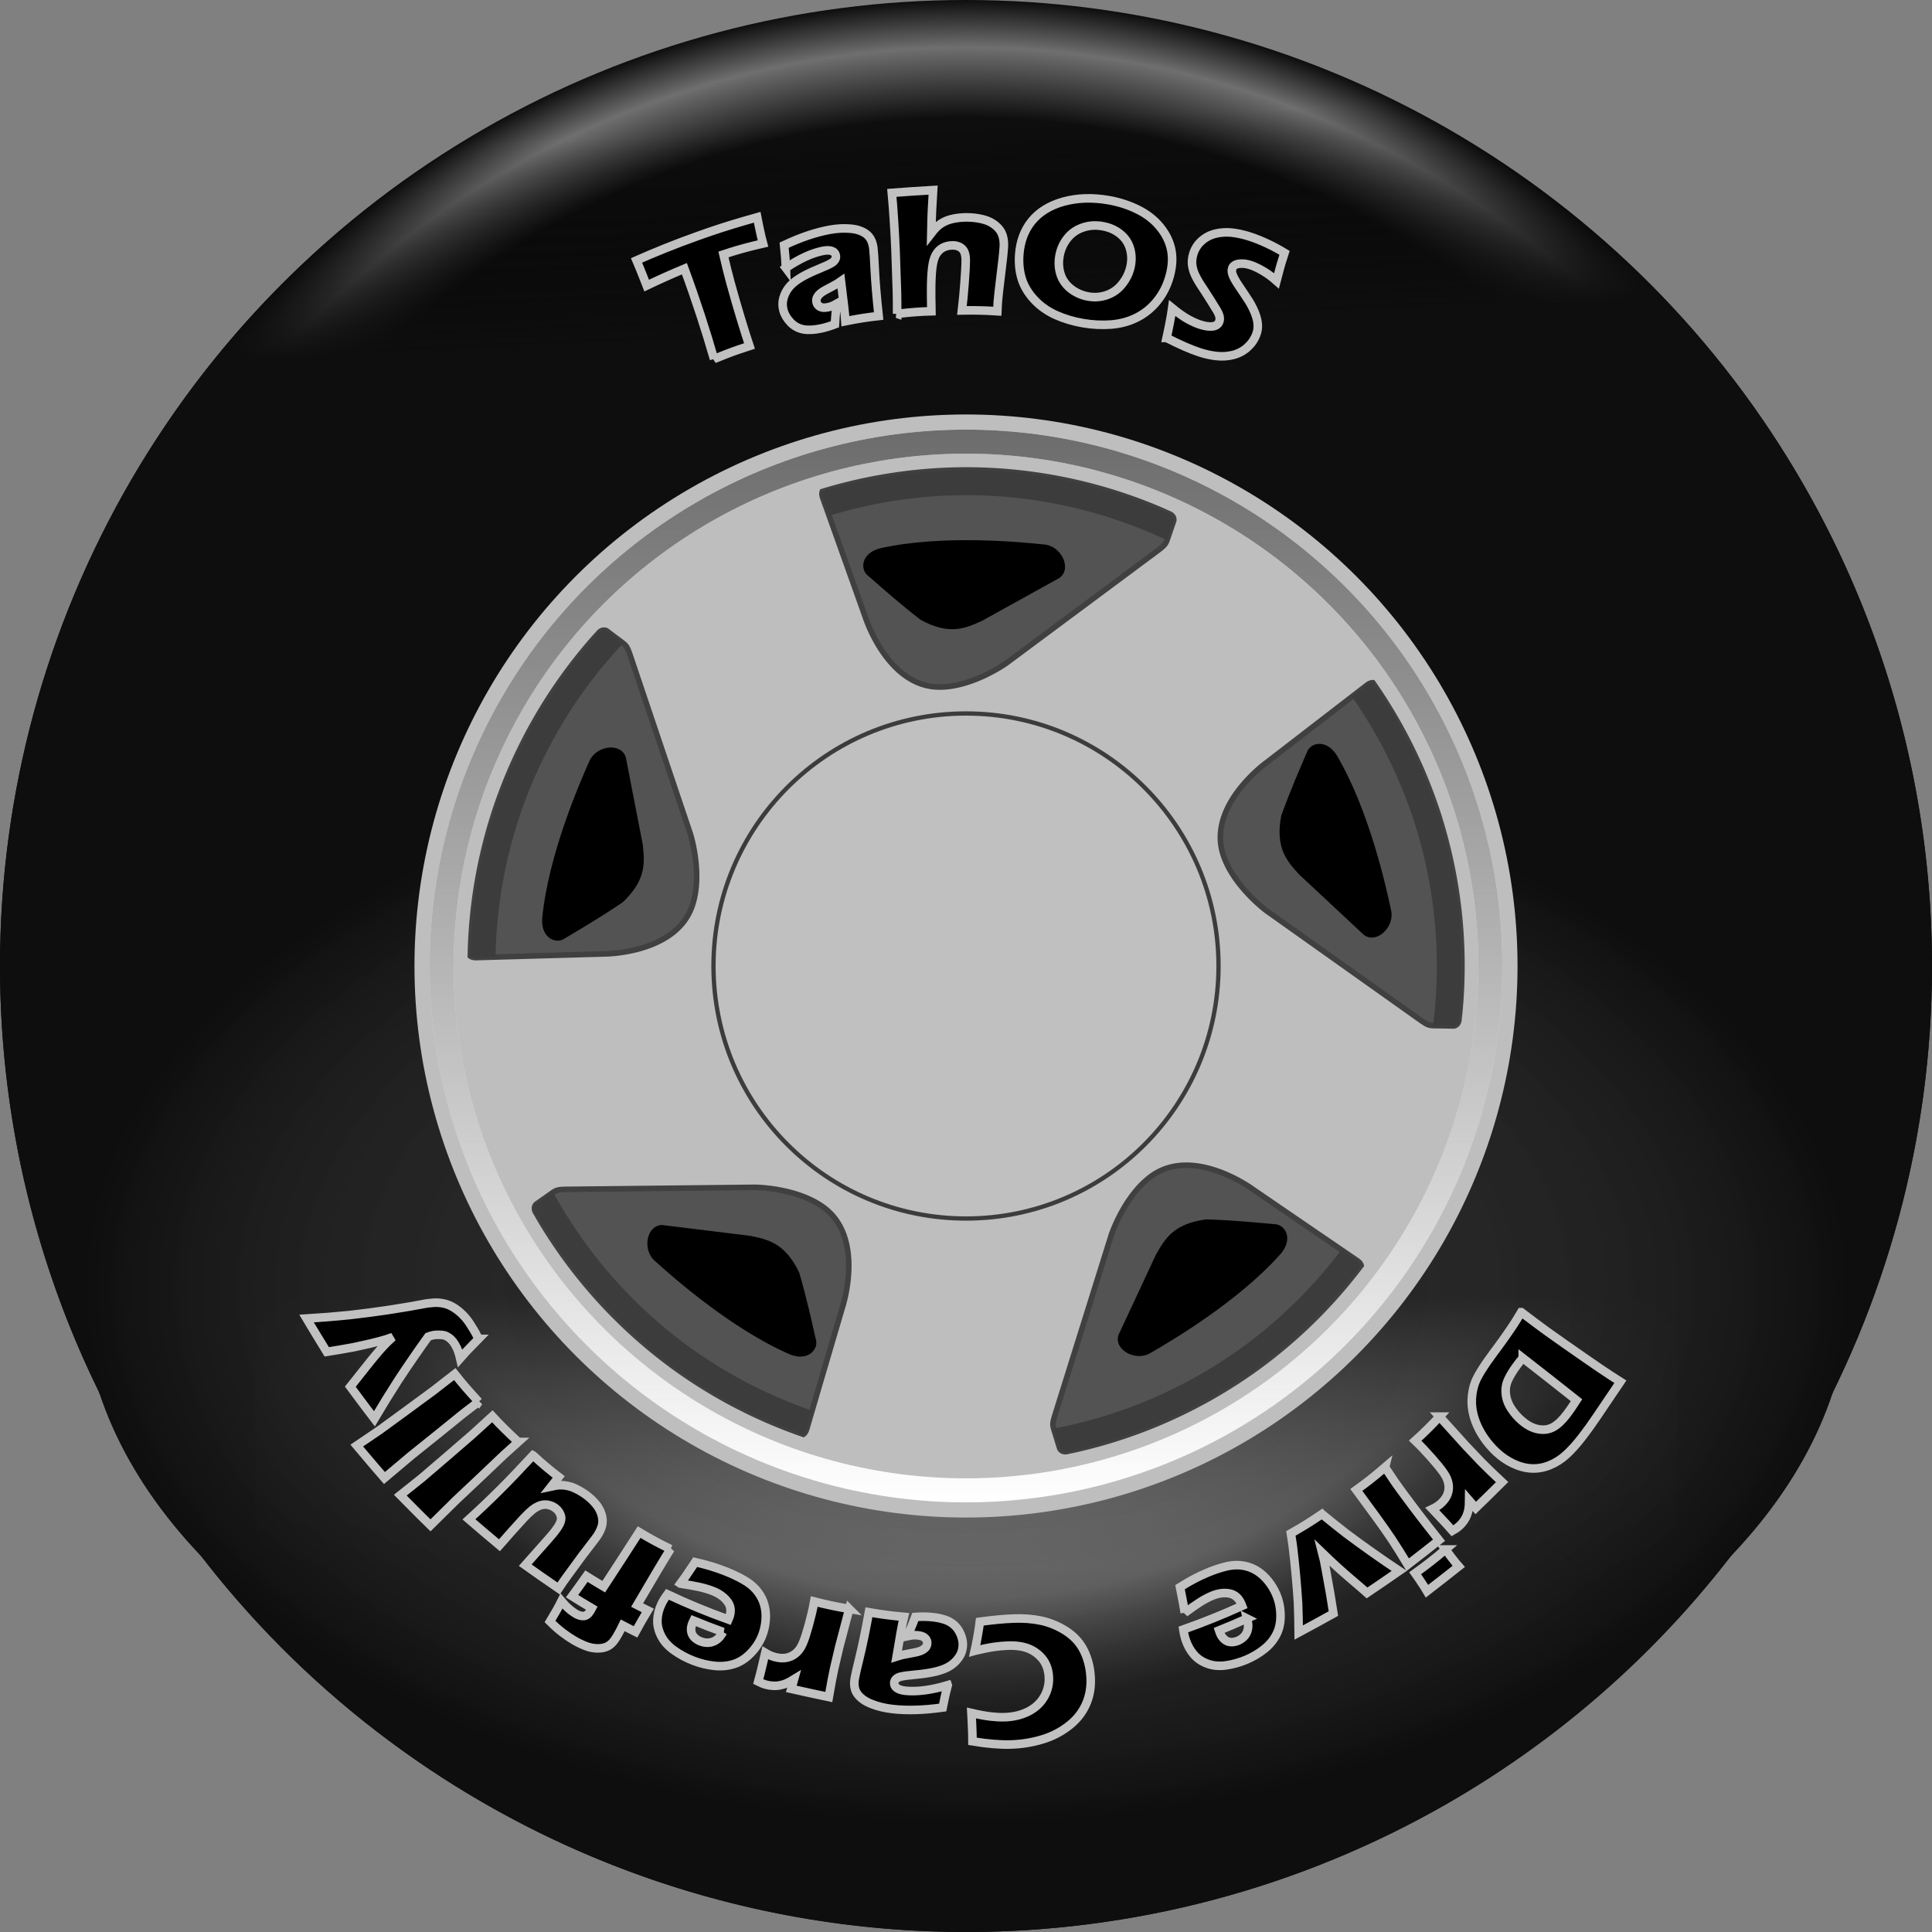 <?xml version="1.0" encoding="UTF-8" standalone="no"?>
<!-- Created with Inkscape (http://www.inkscape.org/) -->

<svg
   width="450.509mm"
   height="450.509mm"
   viewBox="0 0 450.509 450.509"
   version="1.1"
   id="svg1"
   xml:space="preserve"
   inkscape:version="1.2.2 (b0a84865, 2022-12-01)"
   sodipodi:docname="drawing.svg"
   inkscape:export-filename="../../../../../../Desktop/tire_s.png"
   inkscape:export-xdpi="22.549999"
   inkscape:export-ydpi="22.549999"
   xmlns:inkscape="http://www.inkscape.org/namespaces/inkscape"
   xmlns:sodipodi="http://sodipodi.sourceforge.net/DTD/sodipodi-0.dtd"
   xmlns:xlink="http://www.w3.org/1999/xlink"
   xmlns="http://www.w3.org/2000/svg"
   xmlns:svg="http://www.w3.org/2000/svg"><rect x="0" y="0" width="450.509" height="450.509" fill="#808080" stroke="none"/><sodipodi:namedview
     id="namedview1"
     pagecolor="#505050"
     bordercolor="#eeeeee"
     borderopacity="1"
     inkscape:showpageshadow="0"
     inkscape:pageopacity="0"
     inkscape:pagecheckerboard="0"
     inkscape:deskcolor="#505050"
     inkscape:document-units="mm"
     showgrid="true"
     inkscape:zoom="0.25"
     inkscape:cx="654"
     inkscape:cy="534"
     inkscape:window-width="1440"
     inkscape:window-height="785"
     inkscape:window-x="0"
     inkscape:window-y="25"
     inkscape:window-maximized="1"
     inkscape:current-layer="layer1"><inkscape:grid
       id="grid9"
       units="mm"
       originx="105.255"
       originy="105.255"
       spacingx="2"
       spacingy="2"
       empcolor="#0099e5"
       empopacity="0.302"
       color="#0099e5"
       opacity="0.149"
       empspacing="10"
       enabled="true"
       visible="true" /></sodipodi:namedview><defs
     id="defs1"><linearGradient
       id="linearGradient41"
       inkscape:collect="always"><stop
         style="stop-color:#6f6f6f;stop-opacity:0;"
         offset="0"
         id="stop41" /><stop
         style="stop-color:#0e0e0e;stop-opacity:1;"
         offset="1"
         id="stop42" /></linearGradient><inkscape:path-effect
       effect="bend_path"
       id="path-effect39"
       is_visible="true"
       lpeversion="1"
       bendpath="m -55.752,280 c 57.816,38.87 128.661,41.279 192.05,0"
       prop_scale="1"
       scale_y_rel="false"
       vertical="false"
       hide_knot="false"
       bendpath-nodetypes="cc" /><inkscape:path-effect
       effect="bend_path"
       id="path-effect38"
       is_visible="true"
       lpeversion="1"
       bendpath="m 152.028,284.382 c 39.951,12.085 82.355,8.338 114.024,-4.393"
       prop_scale="1"
       scale_y_rel="false"
       vertical="false"
       hide_knot="false"
       bendpath-nodetypes="cc" /><inkscape:path-effect
       effect="bend_path"
       id="path-effect37"
       is_visible="true"
       lpeversion="1"
       bendpath="m 48.831,-49.069 c 47.288,-21.28 95.339,-19.189 141.215,-1.497"
       prop_scale="1"
       scale_y_rel="false"
       vertical="false"
       hide_knot="false"
       bendpath-nodetypes="cc" /><linearGradient
       id="linearGradient36"
       inkscape:collect="always"><stop
         style="stop-color:#6c6c6c;stop-opacity:1;"
         offset="0"
         id="stop36" /><stop
         style="stop-color:#6c6c6c;stop-opacity:0;"
         offset="1"
         id="stop37" /></linearGradient><linearGradient
       id="linearGradient35"
       inkscape:collect="always"><stop
         style="stop-color:#0e0e0e;stop-opacity:1;"
         offset="0.829"
         id="stop33" /><stop
         style="stop-color:#000000;stop-opacity:0;"
         offset="0.936"
         id="stop34" /></linearGradient><linearGradient
       id="linearGradient30"
       inkscape:collect="always"><stop
         style="stop-color:#5f5f5f;stop-opacity:1;"
         offset="0.334"
         id="stop29" /><stop
         style="stop-color:#949494;stop-opacity:1;"
         offset="0.82"
         id="stop31" /><stop
         style="stop-color:#0e0e0e;stop-opacity:1;"
         offset="0.959"
         id="stop30" /></linearGradient><linearGradient
       id="linearGradient26"
       inkscape:collect="always"><stop
         style="stop-color:#0e0e0e;stop-opacity:1;"
         offset="0.681"
         id="stop27" /><stop
         style="stop-color:#383838;stop-opacity:0;"
         offset="1"
         id="stop28" /></linearGradient><linearGradient
       id="linearGradient25"
       inkscape:collect="always"><stop
         style="stop-color:#0e0e0e;stop-opacity:1;"
         offset="0.878"
         id="stop25" /><stop
         style="stop-color:#6f6f6f;stop-opacity:1;"
         offset="0.951"
         id="stop26" /><stop
         style="stop-color:#0e0e0e;stop-opacity:1;"
         offset="1"
         id="stop32" /></linearGradient><radialGradient
       inkscape:collect="always"
       xlink:href="#linearGradient30"
       id="radialGradient26"
       cx="120"
       cy="120"
       fx="120"
       fy="120"
       r="180"
       gradientUnits="userSpaceOnUse" /><linearGradient
       inkscape:collect="always"
       xlink:href="#linearGradient26"
       id="linearGradient28"
       x1="120"
       y1="-120"
       x2="120"
       y2="200"
       gradientUnits="userSpaceOnUse"
       gradientTransform="matrix(0.65,0,0,0.622,45.3,135.698)" /><radialGradient
       inkscape:collect="always"
       xlink:href="#linearGradient25"
       id="radialGradient26-2"
       cx="120"
       cy="120"
       fx="120"
       fy="120"
       r="180"
       gradientUnits="userSpaceOnUse"
       gradientTransform="matrix(1.251,0,0,1.251,-30.17,-30.17)" /><linearGradient
       inkscape:collect="always"
       xlink:href="#linearGradient35"
       id="linearGradient32"
       x1="-105.255"
       y1="120"
       x2="345.255"
       y2="120"
       gradientUnits="userSpaceOnUse"
       gradientTransform="translate(-245.17,-5.403)" /><linearGradient
       inkscape:collect="always"
       xlink:href="#linearGradient36"
       id="linearGradient37"
       x1="-5.073"
       y1="120"
       x2="245.073"
       y2="120"
       gradientUnits="userSpaceOnUse"
       gradientTransform="translate(-2.2888184e-5,-240)" /><radialGradient
       inkscape:collect="always"
       xlink:href="#linearGradient41"
       id="radialGradient42"
       cx="120"
       cy="194.901"
       fx="120"
       fy="194.901"
       r="206.135"
       gradientTransform="matrix(1,0,0,0.607,0,76.62)"
       gradientUnits="userSpaceOnUse" /></defs><g
     inkscape:label="Layer 1"
     inkscape:groupmode="layer"
     id="layer1"
     transform="translate(105.255,105.255)"><circle
       style="fill:url(#radialGradient26-2);fill-opacity:1;stroke:none;stroke-width:1.034;stroke-dasharray:none;stroke-opacity:0.276"
       id="circle25-4"
       cy="120"
       cx="120"
       r="225.255"
       inkscape:export-filename="0.png"
       inkscape:export-xdpi="22.549999"
       inkscape:export-ydpi="22.549999" /><g
       id="g1"><circle
         style="fill:url(#linearGradient32);stroke:none;stroke-width:1.034;stroke-dasharray:none;stroke-opacity:0.276"
         id="circle32"
         cy="114.597"
         cx="-125.17"
         r="225.255"
         transform="rotate(-92.525)" /><path
         id="circle25"
         style="fill:url(#radialGradient26);fill-opacity:1;stroke:none;stroke-width:0.827;stroke-dasharray:none;stroke-opacity:0.276"
         d="M -45.763,189.334 A 180,180 0 0 0 120,300 180,180 0 0 0 285.763,189.334 Z" /><rect
         style="fill:url(#linearGradient28);stroke:none;stroke-width:0.636;stroke-dasharray:none;stroke-opacity:0.276"
         id="rect26"
         width="331.526"
         height="198.884"
         x="-45.763"
         y="61.116" /><ellipse
         style="fill:url(#radialGradient42);fill-opacity:1;stroke:none;stroke-width:2;stroke-dasharray:none;stroke-opacity:1"
         id="path41"
         cx="120"
         cy="194.901"
         rx="206.135"
         ry="125.099" /></g><path
       style="font-size:42.333px;font-family:'Eras Bold ITC';-inkscape-font-specification:'Eras Bold ITC';text-align:end;text-anchor:end;stroke:#c1c1c1;stroke-width:2"
       d="m 260.706,266.945 c 0.908,3.044 1.633,5.417 2.232,7.233 0.882,2.674 2.06,6.12 3.527,10.34 1.13,3.244 1.944,5.518 2.487,6.905 l 0.881,2.252 c -1.663,0.606 -3.278,1.179 -4.469,1.607 -2.081,0.747 -2.668,0.97 -4.749,1.717 -1.956,0.713 -3.819,1.321 -5.576,1.833 -2.011,0.586 -3.819,0.961 -5.398,1.142 -1.581,0.181 -3.113,0.087 -4.581,-0.278 -1.483,-0.362 -2.782,-1.001 -3.894,-1.904 -1.112,-0.904 -2.039,-2.051 -2.787,-3.432 -0.746,-1.368 -1.263,-2.832 -1.568,-4.386 -0.3,-1.527 -0.419,-3.034 -0.369,-4.519 0.052,-1.471 0.254,-2.833 0.598,-4.086 0.344,-1.253 0.809,-2.374 1.393,-3.364 0.574,-0.974 1.272,-1.861 2.094,-2.666 0.611,-0.599 1.243,-1.11 1.901,-1.534 0.659,-0.424 1.583,-0.87 2.778,-1.358 1.331,-0.54 2.85,-1.066 4.572,-1.604 2.542,-0.772 5.061,-1.612 7.554,-2.522 0.679,-0.254 1.853,-0.719 3.374,-1.377 z m -6.008,8.84 c -0.736,0.174 -1.494,0.386 -2.277,0.635 -1.331,0.424 -2.486,0.901 -3.471,1.447 -0.985,0.545 -1.768,1.314 -2.358,2.316 -0.603,1.005 -0.948,2.171 -1.027,3.5 -0.076,1.342 0.044,2.662 0.375,3.956 0.405,1.589 1.048,2.845 1.949,3.763 0.903,0.931 1.94,1.468 3.102,1.603 1.146,0.139 2.622,-0.05 4.399,-0.593 1.039,-0.317 2.258,-0.742 3.636,-1.284 -1.419,-5.122 -2.862,-10.237 -4.327,-15.344 z m -23.736,-0.381 c 0.331,3.047 0.651,6.097 0.958,9.148 0.23,1.743 0.458,3.486 0.684,5.23 0.146,0.939 0.303,1.898 0.471,2.876 0.17,0.99 0.395,2.219 0.676,3.68 -1.727,0.27 -3.284,0.495 -4.272,0.64 -1.211,0.178 -2.668,0.394 -4.253,0.616 -0.065,-0.777 -0.13,-1.554 -0.196,-2.33 -0.499,0.672 -0.921,1.174 -1.258,1.503 -0.336,0.344 -0.73,0.659 -1.181,0.943 -0.45,0.298 -0.932,0.529 -1.445,0.69 -0.511,0.176 -1.052,0.289 -1.622,0.341 -0.539,0.049 -1.145,0.032 -1.815,-0.053 -0.135,-1.496 -0.271,-2.733 -0.406,-3.703 -0.135,-1.055 -0.27,-2.109 -0.403,-3.164 0.81,0.158 1.563,0.204 2.255,0.141 0.865,-0.079 1.603,-0.277 2.21,-0.59 0.594,-0.298 1.106,-0.722 1.535,-1.27 0.416,-0.533 0.721,-1.18 0.915,-1.94 0.195,-0.76 0.249,-1.932 0.163,-3.52 -0.085,-1.589 -0.257,-3.391 -0.511,-5.417 -0.089,-0.712 -0.226,-1.589 -0.411,-2.637 1.277,-0.13 2.558,-0.291 3.84,-0.482 1.268,-0.189 2.625,-0.421 4.064,-0.702 3e-5,0 5e-5,-10e-6 7e-5,-10e-6 z m -17.122,25.854 c 0.003,1.647 0.03,2.939 0.084,3.892 0.016,0.275 0.045,0.647 0.087,1.114 -1.854,0.08 -3.511,0.133 -4.755,0.173 -1.712,0.056 -3.364,0.099 -4.639,0.136 0.044,-0.428 0.072,-0.787 0.085,-1.077 -1e-5,2e-5 0.117,-2.568 0.117,-2.568 0.027,-0.387 0.038,-0.842 0.034,-1.367 1.506,0.013 2.953,-0.005 4.337,-0.05 1.429,-0.047 2.982,-0.128 4.65,-0.253 -1e-5,0 -1e-5,0 -1e-5,0 z m -0.117,-23.792 c -0.075,1.698 -0.129,3.077 -0.156,4.177 -0.027,1.093 -0.029,2.49 -0.009,4.188 0.006,1.698 0.035,3.578 0.085,5.633 0.051,2.054 0.133,4.444 0.248,7.157 -1.893,0.085 -3.563,0.138 -4.677,0.175 -0.986,0.033 -2.671,0.095 -4.588,0.137 0.234,-2.606 0.393,-4.907 0.487,-6.878 0.079,-1.975 0.118,-4.065 0.119,-6.274 0.008,-3.899 5e-5,-6.604 -0.018,-7.991 1.575,0.009 2.945,-0.017 4.081,-0.059 1.113,-0.041 2.618,-0.122 4.429,-0.267 -1e-5,0 -2e-5,0 -2e-5,0 z m -18.306,0.15 c 0.596,2.295 1.221,4.587 1.875,6.875 1.487,4.838 3.114,9.655 4.881,14.447 -1.704,-0.036 -3.306,-0.082 -4.769,-0.128 -1.518,-0.047 -2.98,-0.098 -4.318,-0.144 -0.214,-1.018 -0.599,-2.608 -1.19,-5.09 -0.578,-2.411 -1.174,-5.297 -1.755,-8.633 -0.224,0.557 -0.45,1.114 -0.677,1.671 -0.1,0.2 -0.497,1.055 -1.212,2.559 -1.389,2.936 -2.835,5.857 -4.339,8.76 -1.604,-0.196 -3.13,-0.392 -4.554,-0.578 -1.47,-0.192 -3.006,-0.396 -4.594,-0.616 1.338,-1.865 2.644,-3.745 3.916,-5.638 2.405,-3.777 4.688,-7.602 6.846,-11.467 0.468,-0.88 0.929,-1.762 1.385,-2.646 1.554,0.183 2.937,0.313 4.126,0.401 1.296,0.097 2.761,0.177 4.379,0.226 z m -39.409,-0.247 c 0.39,-0.721 1.303,-2.591 2.63,-5.483 1.571,0.114 2.862,0.243 3.902,0.41 1.039,0.153 2.078,0.353 3.12,0.599 1.531,0.361 2.917,0.786 4.168,1.285 1.252,0.486 2.302,1.097 3.155,1.845 0.839,0.746 1.514,1.593 2.023,2.548 0.506,0.968 0.845,2.066 1.008,3.295 0.15,1.226 0.132,2.46 -0.065,3.701 -0.277,1.744 -0.904,3.393 -1.909,4.933 -1.007,1.554 -2.181,2.697 -3.52,3.422 -1.352,0.721 -2.847,1.124 -4.47,1.198 -1.623,0.074 -3.247,-0.077 -4.859,-0.454 -1.67,-0.39 -3.211,-0.967 -4.61,-1.718 -1.418,-0.743 -2.518,-1.707 -3.296,-2.875 -0.778,-1.168 -1.205,-2.367 -1.296,-3.588 -0.105,-1.226 0.041,-2.47 0.424,-3.736 0.228,-0.752 0.57,-1.562 1.024,-2.433 4.718,1.413 9.501,2.621 14.329,3.622 0.059,-0.213 0.107,-0.408 0.143,-0.583 0.305,-1.458 0.004,-2.639 -0.88,-3.552 -0.884,-0.913 -2.055,-1.538 -3.528,-1.895 -0.877,-0.213 -1.893,-0.36 -3.058,-0.451 -1.186,-0.082 -2.651,-0.103 -4.437,-0.088 -2e-5,10e-6 -3e-5,10e-6 -4e-5,2e-5 z m 10.944,9.634 c -2.314,-0.486 -4.617,-1.018 -6.908,-1.598 -0.071,0.224 -0.127,0.416 -0.168,0.576 -0.176,0.695 -0.194,1.323 -0.05,1.886 0.13,0.558 0.415,1.013 0.856,1.362 0.427,0.345 0.949,0.591 1.562,0.734 0.428,0.1 0.857,0.128 1.287,0.084 0.427,-0.031 0.833,-0.138 1.217,-0.322 0.367,-0.174 0.691,-0.4 0.973,-0.678 0.282,-0.278 0.505,-0.562 0.67,-0.852 0.162,-0.276 0.349,-0.674 0.56,-1.193 10e-6,0 3e-5,0 4e-5,10e-6 z"
       id="text37"
       aria-label="Drive"
       transform="rotate(-36.096,153.467,251.07)"
       inkscape:transform-center-x="-101.25183"
       inkscape:transform-center-y="121.9542"
       inkscape:original-d="m 263.17402,270.28476 q -0.45475,4.71289 -0.62011,7.54476 -0.24805,4.21679 -0.4961,10.91405 -0.18603,5.1263 -0.18603,7.33805 v 2.41845 q -2.41846,-0.062 -4.17546,-0.062 -1.69498,0 -4.44417,0.0827 -2.74918,0.10335 -5.16763,0.10335 -2.76986,0 -4.85759,-0.33073 -2.08772,-0.33073 -3.88606,-1.36426 -1.81901,-1.03353 -3.03857,-2.70784 -1.21957,-1.67432 -1.86035,-3.92741 -0.64079,-2.23242 -0.64079,-4.60953 0,-2.33577 0.49609,-4.50618 0.4961,-2.14974 1.38493,-3.88607 0.88883,-1.73632 2.08773,-2.99723 1.17822,-1.24023 2.70784,-2.12907 1.13688,-0.66145 2.29443,-1.03352 1.15755,-0.37207 3.1626,-0.59945 2.23242,-0.24805 5.06428,-0.24805 l 8.35091,0.062 q 1.17822,0 3.82405,-0.062 z m -8.92968,6.22184 q -1.13688,-0.10335 -2.37711,-0.10335 -2.1084,0 -3.76204,0.37207 -1.65365,0.37207 -2.89388,1.59163 -1.26091,1.21956 -1.86035,3.12126 -0.59945,1.92236 -0.59945,3.9274 0,2.4598 0.88884,4.13411 0.88883,1.69499 2.37711,2.35645 1.46761,0.66146 4.01009,0.66146 1.48828,0 3.51399,-0.12403 z m -23.50242,-6.22184 -0.64079,9.17773 -0.20671,5.27099 q -0.0207,1.42627 -0.0207,2.91455 0,1.50895 0.0413,3.74137 -2.50113,-0.0413 -3.96874,-0.0413 -1.71566,0 -3.94808,0.0413 l 0.0827,-2.33577 q -0.80615,0.9095 -1.32291,1.34359 -0.51677,0.45475 -1.17823,0.80615 -0.66145,0.37207 -1.38492,0.53743 -0.72347,0.18604 -1.50895,0.18604 -0.74414,0 -1.65365,-0.20671 -0.0207,-2.25309 -0.10335,-3.7207 l -0.14469,-3.18326 q 1.13688,0.33072 2.12906,0.33072 1.24024,0 2.14974,-0.37207 0.88883,-0.35139 1.59163,-1.09553 0.68213,-0.72347 1.09554,-1.81901 0.41341,-1.09554 0.57878,-3.47266 0.16536,-2.37711 0.16536,-5.43635 0,-1.07487 -0.0827,-2.66651 2.00505,0.0413 4.03076,0.0413 2.00504,0 4.29948,-0.0413 z m -19.38899,23.7298 q -0.12402,2.4598 -0.12402,3.88607 0,0.41341 0.0207,1.11621 -2.50114,-0.0413 -4.19612,-0.0413 -2.33578,0 -4.09277,0.0413 0.062,-0.64079 0.0827,-1.07487 l 0.12402,-2.56315 q 0.0413,-0.57877 0.0413,-1.36426 2.04639,0.0414 3.92741,0.0414 1.94303,0 4.21679,-0.0414 z m 1.30225,-23.7298 q -0.28939,2.52181 -0.43408,4.15479 -0.1447,1.63297 -0.26872,4.17545 -0.14469,2.54248 -0.24805,5.62239 -0.10335,3.07991 -0.16536,7.15201 -2.68717,-0.0413 -4.29948,-0.0413 -1.46761,0 -4.21679,0.0413 0.3514,-3.90673 0.51676,-6.86262 0.1447,-2.95589 0.18604,-6.26318 0.0827,-5.87044 0.0827,-7.97884 2.4598,0.0413 4.23746,0.0413 1.757,0 4.60954,-0.0413 z m -19.01691,0 2.19108,6.77995 4.94026,14.32469 q -2.35644,-0.0413 -4.38216,-0.0413 -2.1084,0 -3.96875,0.0413 -0.3514,-1.42627 -1.38492,-5.00227 -1.03353,-3.55534 -2.27376,-8.47493 l -0.53744,1.71566 q -0.12402,0.31005 -0.97152,2.64583 l -3.28661,9.11571 q -2.23242,-0.0413 -4.2168,-0.0413 -2.04638,0 -4.25813,0.0413 l 2.85253,-6.13915 5.31234,-12.19563 1.13688,-2.76986 q 2.43912,0.0413 4.29947,0.0413 2.02572,0 4.54753,-0.0413 z m -39.72881,6.24251 q 0.26872,-1.24023 1.03353,-5.99446 2.39778,-0.47542 4.03076,-0.62012 1.63297,-0.16536 3.30729,-0.16536 2.45979,0 4.52685,0.3514 2.06705,0.33073 3.576,1.19889 1.48828,0.86816 2.50114,2.14974 1.01285,1.30224 1.55029,3.07991 0.51676,1.77767 0.51676,3.65869 0,2.64583 -1.0542,5.16764 -1.05419,2.54248 -2.70783,3.96875 -1.67432,1.42627 -3.84473,2.02571 -2.17041,0.59945 -4.44417,0.59945 -2.35644,0 -4.48551,-0.55811 -2.14974,-0.53743 -3.63802,-1.90169 -1.48828,-1.36425 -2.10839,-3.07991 -0.64079,-1.71566 -0.64079,-3.70003 0,-1.17822 0.26872,-2.62516 l 14.49006,-0.0207 q 0.0207,-0.33073 0.0207,-0.59945 0,-2.23242 -1.59164,-3.28662 -1.59163,-1.0542 -3.88606,-1.0542 -1.36426,0 -3.10059,0.31006 -1.75699,0.33073 -4.32014,1.09554 z m 12.71239,6.69726 h -6.82128 q -0.0207,0.3514 -0.0207,0.59945 0,1.07487 0.39274,1.83968 0.37207,0.76481 1.09554,1.11621 0.7028,0.3514 1.59163,0.3514 0.62012,0 1.19889,-0.20671 0.57878,-0.18603 1.0542,-0.57877 0.45475,-0.37207 0.76481,-0.86817 0.31006,-0.49609 0.45476,-0.97151 0.14469,-0.45475 0.28938,-1.28158 z"
       inkscape:path-effect="#path-effect38"
       class="UnoptimicedTransforms" /><circle
       style="fill:#bebebe;fill-opacity:1;stroke:none;stroke-width:0.756;stroke-dasharray:none;stroke-opacity:1"
       id="circle23"
       cx="120"
       cy="120"
       r="128.608" /><path
       style="font-size:42.333px;font-family:'Eras Bold ITC';-inkscape-font-specification:'Eras Bold ITC';text-align:end;text-anchor:end;stroke:#c1c1c1;stroke-width:2"
       d="m 111.806,290.432 c -0.19,-0.809 -0.488,-1.931 -0.898,-3.355 -0.403,-1.41 -0.746,-2.5 -1.015,-3.255 2.511,-1.678 4.761,-3.07 6.828,-4.171 1.988,-1.059 3.951,-1.838 5.921,-2.337 1.964,-0.48 3.972,-0.613 6.05,-0.402 2.071,0.23 3.881,0.858 5.422,1.916 1.54,1.057 2.905,2.472 4.069,4.262 1.36,2.091 2.162,4.242 2.362,6.474 0.195,2.25 -0.199,4.469 -1.209,6.64 -1.016,2.19 -2.442,4.146 -4.268,5.836 -1.818,1.702 -3.888,3.166 -6.188,4.368 -2.109,1.102 -4.877,2.207 -8.267,3.22 -0.261,-0.518 -0.522,-1.036 -0.783,-1.554 -0.352,-0.674 -0.749,-1.409 -1.193,-2.208 -0.384,-0.689 -0.767,-1.378 -1.15,-2.068 1.81,-0.42 3.268,-0.837 4.347,-1.218 1.07,-0.375 2.036,-0.787 2.899,-1.23 1.878,-0.965 3.38,-2.194 4.492,-3.655 1.113,-1.463 1.721,-3.056 1.835,-4.761 0.114,-1.706 -0.279,-3.299 -1.148,-4.789 -0.793,-1.358 -1.809,-2.331 -3.032,-2.931 -1.217,-0.589 -2.529,-0.842 -3.941,-0.768 -1.419,0.093 -2.943,0.577 -4.598,1.443 -0.905,0.473 -1.853,1.046 -2.853,1.716 -1.011,0.693 -2.221,1.632 -3.679,2.824 -1e-5,10e-6 -3e-5,10e-6 -4e-5,2e-5 z m -2.127,9.98 c 0.281,1.374 0.48,2.296 0.613,2.801 0.134,0.502 0.348,1.318 0.623,2.39 -3.761,2.55 -7.234,4.343 -10.271,5.432 -1.734,0.622 -3.392,0.992 -4.958,1.116 -1.562,0.138 -2.873,-0.065 -3.924,-0.59 -1.053,-0.526 -1.79,-1.519 -2.23,-2.969 -0.227,-0.749 -0.614,-2.421 -1.194,-5.079 -0.578,-2.653 -1.457,-6.074 -2.643,-10.298 1.305,-0.375 2.596,-0.777 3.872,-1.205 1.236,-0.415 2.543,-0.884 3.917,-1.411 0.334,1.497 1.188,4.507 2.55,9.061 0.441,-0.421 0.79,-0.738 1.054,-0.952 0.253,-0.211 0.703,-0.55 1.365,-1.035 0.656,-0.482 1.169,-0.88 1.532,-1.182 0.351,-0.299 0.639,-0.619 0.862,-0.959 0.21,-0.335 0.336,-0.645 0.377,-0.929 0.029,-0.279 -0.014,-0.559 -0.127,-0.841 -0.174,-0.436 -0.502,-0.735 -0.982,-0.901 -0.48,-0.166 -1.108,-0.096 -1.89,0.206 -0.278,0.107 -0.57,0.241 -0.874,0.4 -0.3,0.173 -0.694,0.454 -1.188,0.842 0.019,-1.137 -0.064,-2.767 -0.268,-4.87 1.047,-0.604 2.062,-1.106 3.053,-1.504 1.595,-0.641 3.005,-0.981 4.253,-1.007 1.24,-0.007 2.363,0.34 3.376,1.051 1,0.717 1.726,1.554 2.165,2.522 0.268,0.591 0.425,1.217 0.469,1.878 0.03,0.667 -0.066,1.377 -0.294,2.127 -0.228,0.75 -0.578,1.454 -1.051,2.11 -0.467,0.667 -1.182,1.409 -2.15,2.214 -0.98,0.809 -2.281,1.718 -3.901,2.698 -0.675,0.408 -1.287,0.795 -1.838,1.162 -0.56,0.386 -0.947,0.673 -1.164,0.87 -0.225,0.214 -0.39,0.42 -0.494,0.619 -0.114,0.217 -0.178,0.416 -0.193,0.597 -0.01,0.194 0.017,0.382 0.082,0.564 0.177,0.493 0.539,0.789 1.091,0.882 0.556,0.107 1.28,-0.003 2.165,-0.334 2.451,-0.917 5.245,-2.734 8.215,-5.477 z m -28.446,-5.883 c 0.613,3.002 1.214,6.007 1.804,9.014 0.394,1.712 0.785,3.425 1.175,5.138 0.235,0.92 0.483,1.859 0.744,2.815 0.264,0.968 0.607,2.169 1.028,3.594 -1.766,0.452 -3.34,0.835 -4.354,1.085 -1.234,0.304 -2.722,0.67 -4.338,1.055 -0.138,-0.765 -0.276,-1.531 -0.415,-2.296 -0.454,0.72 -0.845,1.262 -1.164,1.625 -0.316,0.377 -0.694,0.73 -1.135,1.059 -0.438,0.343 -0.916,0.621 -1.431,0.834 -0.513,0.227 -1.062,0.395 -1.646,0.504 -0.554,0.103 -1.182,0.148 -1.883,0.132 -0.276,-1.472 -0.529,-2.686 -0.759,-3.635 -0.236,-1.033 -0.471,-2.067 -0.706,-3.1 0.852,0.074 1.636,0.043 2.346,-0.091 0.888,-0.167 1.633,-0.441 2.232,-0.815 0.587,-0.357 1.078,-0.832 1.472,-1.422 0.382,-0.574 0.638,-1.249 0.77,-2.024 0.132,-0.776 0.081,-1.947 -0.151,-3.517 -0.233,-1.571 -0.574,-3.345 -1.021,-5.332 -0.157,-0.699 -0.379,-1.556 -0.665,-2.579 1.312,-0.268 2.625,-0.567 3.939,-0.897 1.299,-0.327 2.688,-0.707 4.159,-1.147 z m -37.947,12.02 c 0.16,-0.802 0.479,-2.861 0.885,-6.012 1.589,-0.365 2.902,-0.634 3.981,-0.793 1.074,-0.172 2.161,-0.301 3.266,-0.389 1.624,-0.13 3.124,-0.159 4.515,-0.078 1.388,0.068 2.617,0.315 3.696,0.752 1.064,0.439 2,1.025 2.807,1.766 0.809,0.753 1.493,1.682 2.048,2.79 0.541,1.11 0.918,2.281 1.121,3.515 0.285,1.736 0.195,3.493 -0.304,5.27 -0.497,1.79 -1.292,3.245 -2.385,4.355 -1.107,1.112 -2.459,1.967 -4.044,2.55 -1.585,0.583 -3.246,0.95 -4.967,1.098 -1.783,0.153 -3.5,0.086 -5.132,-0.194 -1.647,-0.266 -3.05,-0.843 -4.194,-1.716 -1.144,-0.873 -1.948,-1.883 -2.423,-3.018 -0.491,-1.135 -0.736,-2.364 -0.751,-3.686 -0.009,-0.785 0.078,-1.66 0.255,-2.627 5.133,-0.075 10.253,-0.405 15.345,-0.975 -0.01,-0.22 -0.024,-0.419 -0.044,-0.597 -0.163,-1.475 -0.837,-2.497 -2,-3.086 -1.164,-0.588 -2.518,-0.816 -4.086,-0.7 -0.934,0.069 -1.985,0.242 -3.166,0.511 -1.201,0.285 -2.654,0.711 -4.422,1.264 0,1e-5 10e-7,2e-5 10e-7,2e-5 z m 13.887,5.762 c -2.444,0.268 -4.895,0.482 -7.351,0.64 7.6e-5,0.234 0.005,0.434 0.016,0.598 0.046,0.714 0.227,1.315 0.548,1.804 0.306,0.489 0.733,0.832 1.282,1.026 0.534,0.195 1.129,0.265 1.783,0.209 0.456,-0.039 0.891,-0.147 1.304,-0.323 0.414,-0.163 0.782,-0.392 1.103,-0.686 0.308,-0.279 0.557,-0.595 0.748,-0.947 0.191,-0.352 0.321,-0.691 0.392,-1.016 0.072,-0.312 0.131,-0.747 0.174,-1.305 0,0 -10e-7,0 -10e-7,0 z M 37.659,300.335 c -0.3,2.679 -0.689,7.657 -1.25,15.15 0.574,0.012 1.149,0.021 1.723,0.027 0.351,0.003 0.701,0.004 1.052,0.005 -0.047,0.428 -0.11,1.335 -0.192,2.728 -0.098,1.395 -0.157,2.394 -0.176,3.017 -0.245,-4.9e-4 -0.491,-0.002 -0.736,-0.003 -0.87,-0.01 -1.74,-0.026 -2.61,-0.05 0.002,0.551 -0.002,1.026 -0.012,1.426 -0.031,1.268 -0.127,2.256 -0.291,2.968 -0.18,0.712 -0.48,1.309 -0.902,1.791 -0.439,0.495 -1.043,0.921 -1.812,1.274 -0.786,0.365 -1.663,0.591 -2.623,0.673 -0.977,0.081 -1.985,0.084 -3.019,0.007 -0.952,-0.071 -1.973,-0.21 -3.059,-0.42 -1.102,-0.198 -2.407,-0.549 -3.895,-1.063 0.197,-2.177 0.297,-3.997 0.305,-5.448 1.502,0.671 2.892,1.06 4.145,1.174 0.857,0.078 1.547,-0.038 2.065,-0.342 0.503,-0.306 0.785,-0.919 0.854,-1.839 0.007,-0.206 0.015,-0.413 0.022,-0.619 -1.796,-0.135 -3.59,-0.298 -5.379,-0.489 0.292,-1.56 0.615,-3.448 0.967,-5.666 1.564,0.163 3.131,0.304 4.701,0.423 0.627,-5.017 1.231,-10.037 1.812,-15.059 1.622,0.14 3.032,0.225 4.192,0.272 1.175,0.047 2.557,0.075 4.118,0.065 z m -38.411,-5.53 c 1.503,0.443 2.784,0.787 3.794,1.039 1.259,0.314 2.53,0.6 3.814,0.859 -0.198,0.922 -0.396,1.843 -0.594,2.765 0.628,-0.495 1.141,-0.861 1.548,-1.098 0.403,-0.223 0.831,-0.407 1.285,-0.552 0.44,-0.148 0.927,-0.259 1.462,-0.336 0.519,-0.066 1.11,-0.084 1.775,-0.058 0.652,0.024 1.308,0.093 1.97,0.207 1.068,0.185 2.06,0.478 2.985,0.883 0.913,0.39 1.698,0.931 2.358,1.631 0.646,0.698 1.065,1.443 1.248,2.243 0.169,0.797 0.195,1.701 0.071,2.711 -0.03,0.245 -0.098,0.626 -0.205,1.139 -0.305,1.536 -0.612,3.07 -0.924,4.605 -0.316,1.692 -0.651,3.572 -1.006,5.634 -0.222,1.262 -0.406,2.458 -0.55,3.591 -1.895,-0.269 -3.579,-0.531 -4.896,-0.737 -1.351,-0.211 -2.866,-0.45 -4.492,-0.72 0.71,-2.534 1.41,-5.071 2.099,-7.609 0.313,-1.157 0.515,-1.958 0.606,-2.386 0.075,-0.42 0.125,-0.704 0.152,-0.853 0.253,-1.421 0.122,-2.437 -0.379,-3.046 -0.516,-0.612 -1.185,-0.997 -2.014,-1.161 -0.337,-0.067 -0.683,-0.087 -1.04,-0.062 -0.356,0.025 -0.707,0.093 -1.053,0.203 -0.301,0.105 -0.59,0.255 -0.868,0.448 -0.295,0.204 -0.574,0.467 -0.838,0.789 -0.324,0.394 -0.601,0.833 -0.828,1.318 -0.315,0.676 -0.64,1.549 -0.971,2.617 -0.238,0.785 -0.623,2.124 -1.17,4.053 -0.377,1.389 -0.756,2.778 -1.136,4.166 -1.919,-0.463 -3.601,-0.894 -4.817,-1.205 -1.406,-0.36 -2.82,-0.725 -4.239,-1.096 1.296,-3.266 2.452,-6.401 3.48,-9.385 1.03,-2.992 2.149,-6.514 3.371,-10.596 -9.7e-7,0 -1.93e-6,0 -2.9e-6,0 z m -4.462,-1.277 c -0.552,1.379 -1.107,2.758 -1.665,4.135 -1.78,4.835 -3.584,9.661 -5.413,14.48 -0.91,2.616 -1.824,5.232 -2.741,7.846 -2.057,-0.673 -3.823,-1.284 -4.812,-1.624 -1.385,-0.475 -2.941,-1.012 -4.611,-1.603 0.914,-1.918 1.822,-3.838 2.724,-5.76 2.078,-4.787 4.133,-9.583 6.166,-14.387 0.766,-1.936 1.531,-3.872 2.293,-5.81 1.381,0.532 2.642,0.985 3.768,1.364 1.425,0.473 2.856,0.926 4.291,1.359 z M -17.632,289.172 c -0.66,1.333 -1.324,2.664 -1.991,3.994 -2.16,4.683 -4.344,9.356 -6.55,14.02 -1.115,2.539 -2.234,5.076 -3.357,7.612 -1.993,-0.833 -3.705,-1.582 -4.662,-1.997 -1.341,-0.582 -2.848,-1.24 -4.465,-1.959 1.061,-1.842 2.116,-3.687 3.167,-5.534 2.447,-4.614 4.872,-9.238 7.276,-13.872 0.916,-1.871 1.83,-3.744 2.743,-5.617 1.338,0.639 2.562,1.19 3.657,1.658 1.387,0.584 2.78,1.15 4.181,1.697 z m -6.474,-13.15 c -1.042,3.131 -1.666,5.15 -1.865,5.916 -0.6,-0.739 -1.155,-1.319 -1.673,-1.74 -0.53,-0.427 -1.005,-0.746 -1.429,-0.958 -0.448,-0.223 -0.895,-0.372 -1.344,-0.446 -0.461,-0.08 -0.853,-0.088 -1.178,-0.023 -0.318,0.053 -0.705,0.194 -1.164,0.421 -0.471,0.221 -0.844,0.429 -1.12,0.627 -0.269,0.185 -0.6,0.486 -0.994,0.902 -0.694,4.076 -1.303,8.181 -1.825,12.313 -0.4,3.444 -0.737,6.906 -1.012,10.384 -1.958,-0.966 -3.653,-1.842 -4.362,-2.203 -0.909,-0.464 -2.362,-1.2 -3.972,-2.04 0.244,-1.075 0.638,-2.948 1.22,-5.605 0.566,-2.651 1.09,-4.727 1.516,-6.166 0.233,-0.803 0.584,-1.793 1.052,-2.97 -0.404,0.405 -0.808,0.81 -1.214,1.214 -0.344,0.311 -0.741,0.666 -1.187,1.061 -0.446,0.395 -0.995,0.861 -1.644,1.392 -1.046,0.845 -2.099,1.683 -3.159,2.515 -1.68,1.243 -3.379,2.468 -5.096,3.675 -1.563,-0.982 -2.969,-1.889 -3.723,-2.372 -0.605,-0.388 -2.179,-1.383 -3.924,-2.53 2.922,-1.652 5.798,-3.359 8.624,-5.117 5.188,-3.3 10.211,-6.774 15.057,-10.41 0.869,-0.58 1.618,-1.008 2.251,-1.282 0.582,-0.239 1.16,-0.411 1.735,-0.516 0.538,-0.093 1.076,-0.125 1.616,-0.096 0.729,0.039 1.482,0.165 2.259,0.377 0.854,0.236 1.673,0.557 2.464,0.962 0.361,0.185 0.821,0.459 1.387,0.819 0.572,0.348 1.03,0.643 1.377,0.889 0.341,0.228 0.78,0.563 1.325,1.007 z"
       id="text38"
       aria-label="Carefully"
       transform="rotate(26.094,140.125,307.14)"
       inkscape:transform-center-x="62.342029"
       inkscape:transform-center-y="130.02624"
       inkscape:original-d="m 111.32793,277.16806 q 0.24805,-1.21956 0.59945,-3.41064 0.3514,-2.17041 0.47542,-3.3693 4.4235,-0.64079 7.89616,-0.64079 3.34863,0 6.2425,0.82682 2.87321,0.84749 5.29167,2.74919 2.39778,1.92236 3.43131,4.50618 1.03353,2.58382 1.03353,5.78775 0,3.74137 -1.38493,6.71793 -1.4056,2.99724 -4.01009,4.98161 -2.62516,2.00504 -5.74641,2.85254 -3.12126,0.86816 -6.44922,0.86816 -3.05924,0 -7.56542,-0.78548 l -0.0413,-1.73633 q -0.0413,-1.13688 -0.12402,-2.50114 l -0.1447,-2.35644 q 2.41846,0.57878 3.92741,0.78548 1.48828,0.20671 2.76985,0.20671 2.79053,0 5.02295,-1.11621 2.23242,-1.11621 3.51399,-3.24528 1.28158,-2.12907 1.28158,-4.71289 0,-2.35644 -1.07487,-4.05143 -1.07487,-1.67431 -2.89388,-2.60449 -1.83968,-0.9095 -4.52685,-0.9095 -1.46761,0 -3.18327,0.22737 -1.73632,0.24805 -4.34081,0.93018 z m -5.64306,8.20621 q -0.39274,2.04639 -0.49609,2.8112 -0.10335,0.78548 -0.33073,2.43912 -5.95312,1.30225 -10.231925,1.30225 -2.439126,0 -4.46484,-0.55811 -2.025715,-0.53743 -3.162596,-1.75699 -1.13688,-1.21957 -1.13688,-3.49333 0,-1.15755 0.310058,-5.20898 0.310058,-4.05143 0.475423,-10.62467 2.025715,0.0413 4.030759,0.0413 1.943032,0 4.134111,-0.0413 -0.289388,2.27377 -0.640787,9.38444 0.785481,-0.37207 1.240233,-0.53744 0.434082,-0.16536 1.550292,-0.49609 1.11621,-0.33073 1.756997,-0.55811 0.620117,-0.22737 1.09554,-0.57877 0.454755,-0.3514 0.661455,-0.72347 0.18604,-0.37207 0.18604,-0.82682 0,-0.7028 -0.55811,-1.1989 -0.558102,-0.49609 -1.777665,-0.49609 -0.434082,0 -0.930175,0.062 -0.496094,0.0827 -1.364257,0.37207 0.599446,-1.59163 1.426268,-4.65087 1.777668,-0.28939 3.369299,-0.28939 2.56315,0 4.27881,0.7028 1.69498,0.72347 2.62516,2.3151 0.9095,1.59163 0.9095,3.18327 0,0.97151 -0.33073,1.90169 -0.3514,0.93017 -1.07487,1.81901 -0.72346,0.88883 -1.69498,1.50895 -0.97152,0.64079 -2.64583,1.19889 -1.69499,0.55811 -4.278807,1.0542 -1.074869,0.2067 -1.963703,0.43408 -0.909505,0.24805 -1.281575,0.41341 -0.39274,0.18604 -0.620117,0.41341 -0.248046,0.24805 -0.351399,0.4961 -0.103353,0.26871 -0.103353,0.5581 0,0.78548 0.661458,1.19889 0.661458,0.43409 1.943032,0.43409 3.555334,0 8.784984,-2.00505 z m -23.667784,-15.08951 -0.640788,9.17773 -0.206706,5.27099 q -0.02067,1.42627 -0.02067,2.91455 0,1.50895 0.04134,3.74137 -2.501137,-0.0413 -3.968747,-0.0413 -1.715656,0 -3.948076,0.0413 l 0.08268,-2.33577 q -0.806152,0.9095 -1.322916,1.34359 -0.516764,0.45475 -1.178222,0.80615 -0.661457,0.37207 -1.384927,0.53743 -0.723469,0.18604 -1.508951,0.18604 -0.74414,0 -1.653644,-0.20671 -0.02067,-2.25309 -0.103353,-3.7207 l -0.144694,-3.18326 q 1.136881,0.33072 2.129068,0.33072 1.240233,0 2.149738,-0.37207 0.888833,-0.35139 1.591632,-1.09553 0.682129,-0.72347 1.09554,-1.81901 0.413411,-1.09554 0.578776,-3.47266 0.165364,-2.37711 0.165364,-5.43635 0,-1.07487 -0.08268,-2.66651 2.005044,0.0413 4.030759,0.0413 2.005044,0 4.299477,-0.0413 z m -38.674613,6.24251 q 0.268717,-1.24023 1.033528,-5.99446 2.397784,-0.47542 4.030759,-0.62012 1.632974,-0.16536 3.307289,-0.16536 2.459796,0 4.526852,0.3514 2.067056,0.33073 3.576006,1.19889 1.48828,0.86816 2.501137,2.14974 1.012858,1.30224 1.550292,3.07991 0.516764,1.77767 0.516764,3.65869 0,2.64583 -1.054198,5.16764 -1.054199,2.54248 -2.707843,3.96875 -1.674315,1.42627 -3.844724,2.02571 -2.170408,0.59945 -4.44417,0.59945 -2.356443,0 -4.485511,-0.55811 -2.149737,-0.53743 -3.638018,-1.90169 -1.48828,-1.36425 -2.108396,-3.07991 -0.640788,-1.71566 -0.640788,-3.70003 0,-1.17822 0.268717,-2.62516 l 14.490061,-0.0207 q 0.02067,-0.33073 0.02067,-0.59945 0,-2.23242 -1.591633,-3.28662 -1.591633,-1.0542 -3.886065,-1.0542 -1.364257,0 -3.100584,0.31006 -1.756997,0.33073 -4.320146,1.09554 z m 12.712393,6.69726 h -6.821284 q -0.02067,0.3514 -0.02067,0.59945 0,1.07487 0.392741,1.83968 0.37207,0.76481 1.095539,1.11621 0.702799,0.3514 1.591633,0.3514 0.620117,0 1.198893,-0.20671 0.578775,-0.18603 1.054198,-0.57877 0.454752,-0.37207 0.764811,-0.86817 0.310058,-0.49609 0.454752,-0.97151 0.144694,-0.45475 0.289388,-1.28158 z M 37.844101,270.28476 q -0.39274,3.96875 -0.950845,15.17219 h 2.521808 q -0.06201,0.64079 -0.165365,2.72852 -0.124023,2.08772 -0.144694,3.0179 h -2.935219 q 0.02067,0.82682 0.02067,1.42627 0,1.90169 -0.186035,2.97656 -0.206706,1.07487 -0.72347,1.81901 -0.537434,0.76481 -1.48828,1.34358 -0.971516,0.59945 -2.170409,0.80615 -1.219563,0.20671 -2.521808,0.20671 -1.198892,0 -2.583819,-0.16536 -1.405598,-0.1447 -3.348631,-0.66146 -0.06201,-3.28662 -0.268717,-5.45703 2.046385,0.74414 3.679359,0.74414 1.11621,0 1.756998,-0.51676 0.620116,-0.51677 0.620116,-1.9017 l -0.02067,-0.62011 h -4.754228 q 0.165364,-2.37712 0.330729,-5.74642 h 4.299476 l 0.682128,-15.17219 q 2.459796,0.0413 4.216794,0.0413 1.777668,0 4.134112,-0.0413 z m -38.9846663,0 q 2.356444,0.0413 3.927406,0.0413 1.943032,0 3.906735,-0.0413 l 0.02067,2.83187 q 0.74414,-0.93017 1.260904,-1.4056 0.516764,-0.45475 1.136881,-0.80615 0.599446,-0.3514 1.3642563,-0.62012 0.74414,-0.24804 1.736327,-0.39274 0.971516,-0.14469 1.984374,-0.14469 1.632974,0 3.100583,0.39274 1.446939,0.37207 2.563149,1.28157 1.09554,0.90951 1.508951,2.06706 0.392741,1.15755 0.392741,2.68717 0,0.37207 -0.06201,1.15755 l -0.330729,4.69222 q -0.144694,2.58382 -0.268717,5.72575 -0.08268,1.92236 -0.08268,3.63801 -2.563149,-0.0413 -4.361488,-0.0413 -1.819009,0 -4.010088,0.0413 l 0.640787,-7.87548 q 0.144694,-1.79834 0.165365,-2.4598 0,-0.64078 0,-0.86816 0,-2.17041 -0.868164,-2.93522 -0.888834,-0.76481 -2.108397,-0.76481 -0.4960933,0 -0.9921863,0.1447 -0.496094,0.14469 -0.950846,0.41341 -0.392741,0.24804 -0.72347,0.62011 -0.351399,0.39274 -0.620116,0.95085 -0.330729,0.68213 -0.496094,1.46761 -0.227376,1.09554 -0.351399,2.76985 -0.08268,1.21957 -0.227376,4.2168 l -0.165365,4.32014 q -2.666502,-0.0413 -4.382158,-0.0413 -1.92236199,0 -3.865394,0.0413 0.475423,-5.25032 0.74414,-9.98388 0.268717,-4.73355 0.413411,-11.12076 z m -4.630208,0.0207 -0.37207,4.44417 -0.806152,15.44091 -0.227376,8.30956 q -2.8732067,-0.0413 -4.3201457,-0.0413 -1.881021,0 -4.154782,0.0413 l 0.475423,-6.34586 0.76481,-15.62694 0.165365,-6.24251 q 2.211749,0.0413 3.989417,0.0413 z m -13.1051327,0 -0.37207,4.44417 -0.806152,15.44091 -0.227376,8.30956 q -2.873207,-0.0413 -4.320146,-0.0413 -1.881021,0 -4.154785,0.0413 l 0.475426,-6.34586 0.76481,-15.62694 0.165365,-6.24251 q 2.211749,0.0413 3.989417,0.0413 z m -11.430819,-9.46711 q 0.64079,4.94026 0.86816,6.13915 -1.30224,-0.62011 -2.29443,-0.84749 -1.01285,-0.22737 -1.73632,-0.22737 -0.76481,0 -1.42627,0.2067 -0.68213,0.20671 -1.07487,0.51677 -0.39274,0.28938 -0.84749,0.9095 -0.47543,0.62012 -0.7028,1.07487 -0.22738,0.43408 -0.45476,1.2609 l 3.88607,11.76155 3.32796,9.7565 q -3.07991,-0.0413 -4.32015,-0.0413 -1.44694,0 -3.94807,0.0413 -0.39274,-1.59163 -1.44694,-5.49837 -1.07487,-3.90673 -1.55029,-6.11848 -0.26872,-1.21956 -0.51677,-3.10058 l -0.43408,1.65364 q -0.20671,0.66146 -0.47542,1.50895 -0.26872,0.84749 -0.68213,2.02572 l -1.34359,3.76204 -2.23242,5.76708 q -2.58382,-0.0413 -3.90673,-0.0413 -1.15755,0 -4.13411,0.0413 l 3.98941,-9.01236 7.21403,-16.72248 q 0.7028,-1.4056 1.34358,-2.23242 0.59945,-0.74414 1.30225,-1.30225 0.66146,-0.51676 1.42627,-0.86816 1.03352,-0.47542 2.27376,-0.74414 1.36426,-0.28939 2.76985,-0.28939 0.64079,0 1.69499,0.10336 1.0542,0.0827 1.71565,0.18603 0.64079,0.0827 1.71566,0.33073 z"
       inkscape:path-effect="#path-effect39"
       class="UnoptimicedTransforms" /><g
       id="g24"
       style="fill:#535353;fill-opacity:1;stroke:#404040;stroke-width:1.3;stroke-dasharray:none;stroke-opacity:1"><path
         id="path2"
         clip-path="none"
         style="fill:#535353;fill-opacity:1;stroke:#404040;stroke-width:1.3;stroke-dasharray:none;stroke-opacity:1"
         d="M 230.005,84.258 A 115.666,115.666 0 0 0 214.866,53.942 c -0.316,-0.005 -0.789,0.101 -1.424,0.597 -1.2,0.937 -23.303,17.97 -23.303,17.97 0,0 -13.921,9.943 -10.188,21.506 2.394,7.413 10.139,13.12 10.139,13.12 l 36.081,25.619 c 1.561,1.053 1.803,1.136 3.282,1.153 0.698,0.008 4.273,0.068 4.273,0.068 0.361,-0.042 1.197,-0.352 1.239,-1.689 0.006,-0.205 0.077,-0.727 0.131,-1.17 a 115.666,115.666 0 0 0 -5.093,-46.859 z" /><path
         id="path10"
         clip-path="none"
         style="fill:#535353;fill-opacity:1;stroke:#404040;stroke-width:1.3;stroke-dasharray:none;stroke-opacity:1"
         d="m 187.986,213.576 a 115.666,115.666 0 0 0 24.154,-23.766 c -0.093,-0.302 -0.34,-0.719 -1.008,-1.17 -1.262,-0.852 -24.291,-16.609 -24.291,-16.609 0,0 -13.758,-10.167 -23.602,-3.043 -6.311,4.567 -9.345,13.698 -9.345,13.698 l -13.216,42.232 c -0.519,1.81 -0.523,2.066 -0.082,3.478 0.208,0.666 1.256,4.085 1.256,4.085 0.152,0.33 0.704,1.03 1.989,0.656 0.197,-0.057 0.715,-0.152 1.153,-0.237 a 115.666,115.666 0 0 0 42.992,-19.324 z" /><path
         id="path13"
         clip-path="none"
         style="fill:#535353;fill-opacity:1;stroke:#404040;stroke-width:1.3;stroke-dasharray:none;stroke-opacity:1"
         d="M 52.013,213.575 A 115.666,115.666 0 0 0 82.08,229.203 c 0.258,-0.182 0.579,-0.545 0.801,-1.32 0.42,-1.464 8.29,-28.235 8.29,-28.235 0,0 5.418,-16.227 -4.399,-23.387 -6.294,-4.591 -15.915,-4.655 -15.915,-4.655 l -44.249,0.481 c -1.882,0.066 -2.126,0.141 -3.333,0.997 -0.569,0.404 -3.497,2.457 -3.497,2.457 -0.267,0.246 -0.762,0.988 -0.009,2.095 0.115,0.17 0.365,0.633 0.581,1.023 a 115.666,115.666 0 0 0 31.663,34.916 z" /><path
         id="path16"
         clip-path="none"
         style="fill:#535353;fill-opacity:1;stroke:#404040;stroke-width:1.3;stroke-dasharray:none;stroke-opacity:1"
         d="m 9.996,84.257 a 115.666,115.666 0 0 0 -5.572,33.424 c 0.253,0.19 0.698,0.382 1.503,0.354 1.522,-0.053 29.415,-0.841 29.415,-0.841 0,0 17.107,0.139 20.883,-11.411 C 58.646,98.379 55.734,89.209 55.734,89.209 L 41.602,47.275 c -0.644,-1.769 -0.791,-1.978 -1.978,-2.862 -0.56,-0.416 -3.417,-2.567 -3.417,-2.567 -0.317,-0.178 -1.175,-0.419 -1.995,0.638 -0.126,0.162 -0.489,0.543 -0.794,0.869 A 115.666,115.666 0 0 0 9.996,84.257 Z" /><path
         id="path19"
         clip-path="none"
         style="fill:#535353;fill-opacity:1;stroke:#404040;stroke-width:1.3;stroke-dasharray:none;stroke-opacity:1"
         d="m 120,4.334 a 115.666,115.666 0 0 0 -33.51,5.03 c -0.102,0.299 -0.148,0.782 0.128,1.539 0.52,1.431 9.889,27.715 9.889,27.715 0,0 5.154,16.312 17.305,16.335 7.79,0.014 15.611,-5.589 15.611,-5.589 l 35.515,-26.398 c 1.483,-1.16 1.637,-1.364 2.11,-2.765 0.223,-0.661 1.385,-4.043 1.385,-4.043 0.071,-0.356 0.036,-1.247 -1.224,-1.7 -0.193,-0.069 -0.668,-0.298 -1.072,-0.486 a 115.666,115.666 0 0 0 -46.139,-9.637 z" /></g><g
       id="g25"
       style="fill:#3c3c3c;fill-opacity:1;stroke:none"><path
         id="path3"
         clip-path="none"
         style="fill:#3c3c3c;fill-opacity:1;stroke:none;stroke-width:0.864;stroke-dasharray:none;stroke-opacity:1"
         d="M 230.005,84.258 A 115.666,115.666 0 0 0 214.866,53.942 c -0.316,-0.005 -0.789,0.101 -1.424,0.597 -0.178,0.139 -2.502,1.929 -3.463,2.67 a 109.792,109.792 0 0 1 14.439,28.864 109.792,109.792 0 0 1 4.49,47.811 c 0.174,0.008 0.326,0.021 0.546,0.024 0.698,0.008 4.273,0.068 4.273,0.068 0.361,-0.042 1.197,-0.352 1.239,-1.689 0.006,-0.205 0.077,-0.727 0.131,-1.17 a 115.666,115.666 0 0 0 -5.093,-46.859 z" /><path
         id="path11"
         clip-path="none"
         style="fill:#3c3c3c;fill-opacity:1;stroke:none;stroke-width:0.864;stroke-dasharray:none;stroke-opacity:1"
         d="m 187.986,213.576 a 115.666,115.666 0 0 0 24.154,-23.766 c -0.093,-0.302 -0.34,-0.719 -1.008,-1.17 -0.188,-0.127 -2.608,-1.784 -3.61,-2.468 a 109.792,109.792 0 0 1 -22.989,22.652 109.792,109.792 0 0 1 -44.083,19.045 c 0.046,0.168 0.08,0.316 0.146,0.526 0.208,0.666 1.256,4.085 1.256,4.085 0.152,0.33 0.704,1.03 1.989,0.656 0.197,-0.057 0.715,-0.152 1.153,-0.237 a 115.666,115.666 0 0 0 42.992,-19.324 z" /><path
         id="path14"
         clip-path="none"
         style="fill:#3c3c3c;fill-opacity:1;stroke:none;stroke-width:0.864;stroke-dasharray:none;stroke-opacity:1"
         d="M 52.013,213.575 A 115.666,115.666 0 0 0 82.08,229.203 c 0.258,-0.182 0.579,-0.545 0.801,-1.32 0.062,-0.218 0.891,-3.032 1.232,-4.196 A 109.792,109.792 0 0 1 55.466,208.823 109.792,109.792 0 0 1 23.731,172.783 c -0.145,0.095 -0.276,0.174 -0.455,0.302 -0.569,0.404 -3.497,2.457 -3.497,2.457 -0.267,0.246 -0.762,0.988 -0.009,2.095 0.115,0.17 0.365,0.633 0.581,1.023 a 115.666,115.666 0 0 0 31.663,34.916 z" /><path
         id="path17"
         clip-path="none"
         style="fill:#3c3c3c;fill-opacity:1;stroke:none;stroke-width:0.864;stroke-dasharray:none;stroke-opacity:1"
         d="m 9.996,84.257 a 115.666,115.666 0 0 0 -5.572,33.424 c 0.253,0.19 0.698,0.382 1.503,0.354 0.226,-0.008 3.158,-0.09 4.371,-0.125 A 109.792,109.792 0 0 1 15.582,86.072 109.792,109.792 0 0 1 40.052,44.753 c -0.136,-0.109 -0.251,-0.209 -0.427,-0.34 -0.56,-0.416 -3.417,-2.567 -3.417,-2.567 -0.317,-0.178 -1.175,-0.419 -1.995,0.638 -0.126,0.162 -0.489,0.543 -0.794,0.869 A 115.666,115.666 0 0 0 9.996,84.257 Z" /><path
         id="path20"
         clip-path="none"
         style="fill:#3c3c3c;fill-opacity:1;stroke:none;stroke-width:0.864;stroke-dasharray:none;stroke-opacity:1"
         d="m 120,4.334 a 115.666,115.666 0 0 0 -33.51,5.03 c -0.102,0.299 -0.148,0.782 0.128,1.539 0.077,0.213 1.061,2.976 1.47,4.119 a 109.792,109.792 0 0 1 31.913,-4.813 109.792,109.792 0 0 1 46.858,10.504 c 0.062,-0.163 0.121,-0.303 0.191,-0.512 0.223,-0.661 1.385,-4.043 1.385,-4.043 0.071,-0.356 0.036,-1.247 -1.224,-1.7 -0.193,-0.069 -0.668,-0.298 -1.072,-0.486 a 115.666,115.666 0 0 0 -46.139,-9.637 z" /></g><g
       id="g23"><path
         style="fill:#000000;fill-opacity:1;stroke:none;stroke-width:0.264;stroke-dasharray:none;stroke-opacity:1"
         d="m 197.676,98.654 15.118,14.105 c 2.971,2.195 7.315,-1.91 6.299,-5.878 -1.026,-4.859 -5.024,-23.2 -12.688,-36.101 -2.512,-3.857 -6.18,-2.804 -6.908,-0.629 -1.908,4.47 -3.761,8.66 -5.997,14.809 -1.431,7.63 1.401,10.63 4.175,13.693 z"
         id="path4"
         sodipodi:nodetypes="ccccccc" /><path
         style="fill:#000000;fill-opacity:1;stroke:none;stroke-width:0.264;stroke-dasharray:none;stroke-opacity:1"
         d="m 164.305,187.278 -8.743,18.737 c -1.17,3.504 4.077,6.367 7.536,4.175 4.304,-2.477 20.512,-11.948 30.413,-23.222 2.892,-3.581 0.757,-6.744 -1.537,-6.764 -4.84,-0.433 -9.398,-0.901 -15.937,-1.127 -7.699,0.997 -9.677,4.617 -11.732,8.202 z"
         id="path12"
         sodipodi:nodetypes="ccccccc" /><path
         style="fill:#000000;fill-opacity:1;stroke:none;stroke-width:0.264;stroke-dasharray:none;stroke-opacity:1"
         d="m 69.706,182.926 -20.521,-2.525 c -3.694,-0.03 -4.795,5.844 -1.641,8.458 3.686,3.328 17.701,15.816 31.484,21.749 4.299,1.644 6.648,-1.364 5.958,-3.552 -1.084,-4.737 -2.048,-9.217 -3.853,-15.505 -3.327,-7.014 -7.382,-7.777 -11.426,-8.624 z"
         id="path15"
         sodipodi:nodetypes="ccccccc" /><path
         style="fill:#000000;fill-opacity:1;stroke:none;stroke-width:0.264;stroke-dasharray:none;stroke-opacity:1"
         d="M 44.612,91.612 40.672,71.315 c -1.113,-3.522 -7.04,-2.754 -8.551,1.052 -2.026,4.534 -9.572,21.722 -10.955,36.664 -0.235,4.597 3.351,5.901 5.219,4.569 4.171,-2.495 8.133,-4.795 13.556,-8.456 5.643,-5.331 5.115,-9.423 4.67,-13.532 z"
         id="path18"
         sodipodi:nodetypes="ccccccc" /><path
         style="fill:#000000;fill-opacity:1;stroke:none;stroke-width:0.264;stroke-dasharray:none;stroke-opacity:1"
         d="m 123.702,39.529 18.086,-10.019 c 3.006,-2.147 0.444,-7.547 -3.643,-7.807 -4.938,-0.526 -23.617,-2.391 -38.255,0.911 -4.444,1.197 -4.577,5.011 -2.732,6.376 3.661,3.196 7.074,6.253 12.231,10.279 6.814,3.719 10.543,1.953 14.313,0.26 z"
         id="path21"
         sodipodi:nodetypes="ccccccc" /></g><circle
       style="fill:#c0c0c0;fill-opacity:1;stroke:#3c3c3c;stroke-width:1;stroke-dasharray:none;stroke-opacity:1"
       id="circle21"
       cx="120"
       cy="120"
       r="58.884" /><circle
       style="fill:none;fill-opacity:1;stroke:#ffffff;stroke-width:5.607;stroke-dasharray:none;stroke-opacity:1"
       id="circle22"
       cx="120"
       cy="120"
       r="122.27" /><path
       style="font-size:42.333px;font-family:'Eras Bold ITC';-inkscape-font-specification:'Eras Bold ITC';text-align:end;text-anchor:end;stroke:#c1c1c1;stroke-width:2"
       d="m 61.246,-39.009 c -1.852,-6.447 -4.14,-13.517 -6.911,-21.052 -2.968,1.237 -5.902,2.551 -8.797,3.939 -0.28,-0.713 -0.559,-1.426 -0.838,-2.139 -0.447,-1.143 -0.956,-2.389 -1.526,-3.733 4.023,-1.778 8.85,-3.765 14.377,-5.725 1.812,-0.65 3.634,-1.273 5.466,-1.867 1.782,-0.571 3.572,-1.117 5.37,-1.635 0.972,-0.287 1.947,-0.567 2.923,-0.839 0.13,0.657 0.26,1.314 0.391,1.972 0.222,1.052 0.413,1.924 0.568,2.609 0.17,0.682 0.303,1.196 0.397,1.541 -3.136,0.713 -5.735,1.437 -7.719,2.072 -0.503,0.161 -1.006,0.324 -1.508,0.49 0.549,2.386 1.099,4.582 1.641,6.578 0.784,2.861 1.585,5.633 2.396,8.311 0.805,2.66 1.489,4.821 2.036,6.448 -2.006,0.646 -3.467,1.165 -3.999,1.359 -0.436,0.159 -2.068,0.769 -4.267,1.672 z m 16.744,-21.229 c -0.065,-1.397 -0.117,-2.335 -0.169,-2.855 -0.053,-0.515 -0.136,-1.354 -0.238,-2.453 3.972,-1.868 7.562,-3.039 10.624,-3.592 1.749,-0.316 3.387,-0.396 4.898,-0.251 1.509,0.132 2.726,0.556 3.643,1.253 0.919,0.699 1.464,1.803 1.653,3.307 0.098,0.777 0.202,2.489 0.335,5.206 0.132,2.711 0.43,6.229 0.894,10.592 -1.289,0.141 -2.569,0.311 -3.838,0.51 -1.229,0.192 -2.535,0.425 -3.911,0.704 -0.089,-1.529 -0.442,-4.634 -1.038,-9.345 -0.482,0.338 -0.861,0.589 -1.145,0.754 -0.272,0.164 -0.75,0.419 -1.451,0.782 -0.695,0.36 -1.241,0.663 -1.631,0.897 -0.378,0.233 -0.698,0.498 -0.961,0.793 -0.249,0.293 -0.414,0.575 -0.496,0.847 -0.069,0.269 -0.07,0.551 -0.005,0.847 0.1,0.458 0.367,0.808 0.796,1.054 0.43,0.246 1.034,0.285 1.82,0.125 0.28,-0.057 0.575,-0.138 0.887,-0.242 0.31,-0.118 0.725,-0.325 1.251,-0.622 -0.19,1.113 -0.356,2.729 -0.478,4.83 -1.079,0.411 -2.111,0.728 -3.105,0.947 -1.601,0.353 -2.981,0.443 -4.165,0.252 -1.173,-0.207 -2.185,-0.74 -3.042,-1.611 -0.844,-0.875 -1.412,-1.819 -1.688,-2.844 -0.169,-0.625 -0.228,-1.266 -0.173,-1.923 0.068,-0.66 0.263,-1.34 0.589,-2.037 0.326,-0.697 0.762,-1.329 1.308,-1.891 0.542,-0.575 1.332,-1.182 2.372,-1.806 1.052,-0.626 2.425,-1.297 4.113,-1.982 0.703,-0.286 1.344,-0.56 1.923,-0.827 0.591,-0.283 1.003,-0.499 1.239,-0.656 0.247,-0.172 0.435,-0.346 0.564,-0.524 0.141,-0.194 0.233,-0.378 0.275,-0.554 0.04,-0.189 0.043,-0.379 0.009,-0.568 -0.092,-0.515 -0.392,-0.868 -0.903,-1.055 -0.513,-0.2 -1.219,-0.217 -2.112,-0.043 -2.473,0.482 -5.411,1.791 -8.646,3.98 z m 25.956,10.703 c 0.001,-2.071 -0.011,-3.75 -0.047,-5.083 -0.084,-2.779 -0.195,-5.989 -0.328,-9.662 -0.101,-2.427 -0.224,-4.751 -0.373,-6.979 -0.134,-2.229 -0.297,-4.391 -0.493,-6.49 1.937,-0.154 3.637,-0.266 4.843,-0.346 1.681,-0.112 3.283,-0.209 4.78,-0.297 -0.098,1.672 -0.191,3.344 -0.28,5.016 -0.04,0.818 -0.091,2.518 -0.141,5.032 0.461,-0.599 0.847,-1.043 1.148,-1.33 0.302,-0.301 0.636,-0.575 1.002,-0.821 0.381,-0.26 0.765,-0.478 1.152,-0.653 0.401,-0.175 0.857,-0.33 1.367,-0.463 0.525,-0.133 1.097,-0.237 1.715,-0.31 0.554,-0.064 1.121,-0.1 1.699,-0.106 0,0 0,0 0,0 0.083,-7.24e-4 0.166,-8.5e-4 0.249,-3.76e-4 1.282,0.007 2.517,0.159 3.698,0.452 1.196,0.293 2.199,0.793 3.005,1.489 0.807,0.682 1.332,1.441 1.583,2.267 0.253,0.813 0.35,1.701 0.297,2.663 -0.02,0.372 -0.062,0.865 -0.124,1.482 -0.047,0.605 -0.132,1.371 -0.253,2.303 -0.28,2.308 -0.553,4.617 -0.82,6.927 -0.098,0.863 -0.168,1.584 -0.211,2.161 -0.028,0.564 -0.064,1.279 -0.108,2.145 -1.375,-0.095 -2.693,-0.155 -3.951,-0.185 -1.132,-0.027 -2.278,-0.032 -3.434,-0.015 0,0 0,0 0,0 -0.289,0.003 -0.58,0.008 -0.871,0.014 0.219,-1.831 0.42,-3.943 0.602,-6.325 0.182,-2.405 0.281,-4.174 0.284,-5.353 0.004,-1.296 -0.279,-2.206 -0.859,-2.729 -0.565,-0.522 -1.324,-0.78 -2.268,-0.765 -0.843,0.014 -1.587,0.197 -2.229,0.547 -0.571,0.306 -1.06,0.772 -1.468,1.394 -0.354,0.524 -0.63,1.273 -0.828,2.247 -0.232,1.184 -0.367,2.918 -0.408,5.211 -0.021,1.27 -0.005,3.255 0.05,5.955 -1.333,0.038 -2.581,0.104 -3.74,0.19 -1.167,0.087 -2.594,0.22 -4.243,0.417 -2e-5,1e-6 -3e-5,2e-6 -4e-5,4e-6 z m 49.339,-26.506 c 2.446,0.43 4.738,1.178 6.85,2.229 2.112,1.051 3.841,2.425 5.176,4.092 1.338,1.655 2.179,3.415 2.546,5.262 0.367,1.849 0.252,3.836 -0.315,5.969 -0.595,2.239 -1.568,4.185 -2.884,5.851 -1.299,1.657 -2.87,2.951 -4.7,3.9 -1.832,0.95 -3.842,1.506 -6.049,1.69 -2.206,0.171 -4.415,0.06 -6.662,-0.326 -2.22,-0.382 -4.301,-1.005 -6.274,-1.88 -1.971,-0.889 -3.653,-2.077 -5.068,-3.59 -1.4,-1.525 -2.379,-3.14 -2.909,-4.868 -0.529,-1.727 -0.732,-3.614 -0.578,-5.658 0.227,-3.007 1.152,-5.588 2.864,-7.721 1.724,-2.141 4.189,-3.7 7.393,-4.595 3.216,-0.893 6.786,-1.026 10.61,-0.354 z m -1.482,6.055 c -1.706,-0.297 -3.32,-0.156 -4.814,0.413 -1.492,0.556 -2.696,1.482 -3.61,2.763 -0.912,1.267 -1.457,2.691 -1.658,4.261 -0.185,1.447 -0.033,2.813 0.435,4.097 0.482,1.287 1.312,2.358 2.486,3.23 1.176,0.858 2.461,1.406 3.876,1.651 1.51,0.261 2.953,0.145 4.355,-0.352 1.417,-0.508 2.601,-1.359 3.55,-2.567 0.966,-1.218 1.621,-2.563 1.943,-4.045 0.313,-1.441 0.283,-2.837 -0.11,-4.189 -0.39,-1.364 -1.154,-2.516 -2.3,-3.444 -1.145,-0.927 -2.535,-1.539 -4.152,-1.82 z m 14.972,26.066 c 0.629,-2.877 1.063,-5.194 1.308,-6.96 1.326,1.086 2.516,1.937 3.596,2.55 1.097,0.604 2.077,1.046 2.951,1.323 1.152,0.366 2.115,0.501 2.898,0.397 0.8,-0.112 1.313,-0.491 1.534,-1.144 0.075,-0.222 0.113,-0.442 0.112,-0.661 0.004,-0.232 -0.046,-0.503 -0.15,-0.814 -0.1,-0.324 -0.274,-0.695 -0.524,-1.112 -0.91,-1.492 -1.843,-2.98 -2.8,-4.462 -0.684,-1.028 -1.151,-1.739 -1.418,-2.186 -0.534,-0.896 -0.93,-1.694 -1.183,-2.4 -0.238,-0.701 -0.372,-1.379 -0.4,-2.032 -0.01,-0.663 0.081,-1.333 0.274,-2.009 0.231,-0.809 0.607,-1.555 1.132,-2.237 0.544,-0.69 1.228,-1.283 2.054,-1.772 0.827,-0.49 1.836,-0.822 3.027,-0.99 1.191,-0.168 2.411,-0.146 3.652,0.068 1.246,0.201 2.497,0.516 3.75,0.945 2.461,0.844 5.038,2.058 7.69,3.651 -0.296,0.905 -0.559,1.741 -0.788,2.51 -0.227,0.764 -0.583,2.092 -1.089,4.033 -1.094,-0.968 -2.147,-1.739 -3.147,-2.312 -0.996,-0.586 -1.886,-1.015 -2.663,-1.289 -1.102,-0.389 -2.09,-0.516 -2.955,-0.387 -0.851,0.134 -1.368,0.487 -1.555,1.049 -0.087,0.262 -0.116,0.536 -0.086,0.822 0.029,0.286 0.142,0.651 0.335,1.094 0.198,0.431 0.478,0.933 0.838,1.509 0.379,0.585 0.931,1.398 1.723,2.574 0.362,0.546 0.72,1.092 1.076,1.639 0.313,0.495 0.631,1.074 0.953,1.737 0.322,0.663 0.574,1.295 0.76,1.896 0.186,0.6 0.296,1.129 0.335,1.586 0.051,0.462 0.046,0.91 -0.015,1.344 -0.056,0.421 -0.171,0.857 -0.344,1.307 -0.446,1.157 -1.153,2.155 -2.11,3 -0.952,0.833 -2.06,1.403 -3.324,1.719 -1.259,0.303 -2.538,0.379 -3.847,0.231 -1.297,-0.144 -2.614,-0.436 -3.96,-0.876 -2.089,-0.682 -4.593,-1.806 -7.64,-3.343 z"
       id="text35"
       aria-label="TahOS"
       transform="translate(-4.836053e-6,17.463)"
       inkscape:transform-center-x="1.2735409"
       inkscape:transform-center-y="-161.23808"
       inkscape:original-d="m 58.267378,-37.954826 q 1.033528,-10.045891 1.240233,-22.117497 l -8.805657,0.227376 0.103353,-2.294432 q 0.08268,-1.839679 0.124023,-4.030758 5.870438,0.04134 13.683909,0.04134 l 5.105628,-0.02067 h 4.960934 l 2.687172,-0.02067 -0.124023,2.005044 q -0.08268,1.612303 -0.124024,2.666502 -0.02067,1.054198 -0.02067,1.591633 -4.4235,-0.206706 -7.296707,-0.206706 H 68.35461 q -0.310058,3.658689 -0.475423,6.759272 -0.227376,4.44417 -0.351399,8.640293 -0.124024,4.175453 -0.124024,6.759273 -3.389971,-0.04134 -4.382158,-0.04134 -0.888834,0 -4.754228,0.04134 z m 22.282861,-15.089507 q 0.392741,-2.046385 0.496094,-2.811196 0.103352,-0.785481 0.330729,-2.439126 5.95312,-1.302245 10.231925,-1.302245 2.439126,0 4.464841,0.558105 2.025715,0.537435 3.162595,1.756997 1.136877,1.219563 1.136877,3.493325 0,1.157551 -0.31005,5.20898 -0.310063,4.051429 -0.475427,10.624667 -2.025715,-0.04134 -4.030759,-0.04134 -1.943032,0 -4.134112,0.04134 0.289388,-2.273762 0.640788,-9.384433 -0.785481,0.37207 -1.240234,0.537434 -0.434081,0.165365 -1.550292,0.496093 -1.11621,0.330729 -1.756997,0.558106 -0.620117,0.227376 -1.095539,0.578775 -0.454753,0.3514 -0.661458,0.72347 -0.186035,0.37207 -0.186035,0.826822 0,0.702799 0.558105,1.198892 0.558105,0.496094 1.777668,0.496094 0.434081,0 0.930175,-0.06201 0.496093,-0.08268 1.364257,-0.37207 -0.599447,1.591633 -1.426269,4.650875 -1.777668,0.289388 -3.369301,0.289388 -2.563149,0 -4.278805,-0.702799 -1.694986,-0.723469 -2.625161,-2.315102 -0.909504,-1.591633 -0.909504,-3.183266 0,-0.971516 0.330728,-1.901691 0.3514,-0.930175 1.074869,-1.819009 0.72347,-0.888834 1.694986,-1.508951 0.971516,-0.640787 2.645832,-1.198892 1.694985,-0.558105 4.278805,-1.054199 1.074869,-0.206705 1.963703,-0.434082 0.909504,-0.248046 1.281574,-0.413411 0.392741,-0.186035 0.620117,-0.413411 0.248047,-0.248047 0.3514,-0.496093 0.103352,-0.268717 0.103352,-0.558105 0,-0.785481 -0.661457,-1.198893 -0.661458,-0.434081 -1.943033,-0.434081 -3.555336,0 -8.784987,2.005044 z m 23.564431,15.089507 q 0.33073,-3.079913 0.47543,-5.064287 0.28938,-4.154782 0.59944,-9.65315 0.18604,-3.638018 0.26872,-6.986649 0.10335,-3.34863 0.10335,-6.511225 2.62516,0.04134 4.27881,0.04134 2.23242,0 4.21679,-0.04134 l -0.43408,5.002275 q -0.10335,1.240233 -0.33073,5.022945 0.68213,-0.868163 1.11621,-1.281574 0.43408,-0.434082 0.95085,-0.785482 0.53743,-0.37207 1.07487,-0.620116 0.5581,-0.248047 1.2609,-0.434082 0.72347,-0.186035 1.57096,-0.289388 0.86817,-0.103353 1.77767,-0.103353 1.757,0 3.38997,0.392741 1.65365,0.392741 2.8112,1.384927 1.15755,0.971517 1.57096,2.191079 0.41341,1.198893 0.41341,2.645832 0,0.558105 -0.0413,1.48828 -0.0207,0.909504 -0.12402,2.315102 l -0.45476,6.965978 q -0.0827,1.302245 -0.10335,2.170409 0,0.847493 0,2.149738 -2.14974,-0.04134 -4.11344,-0.04134 -2.21175,0 -4.48551,0.04134 0.3514,-2.749184 0.62012,-6.325191 0.26871,-3.596677 0.26871,-5.353674 0,-1.943033 -0.82682,-2.728514 -0.80615,-0.785481 -2.14974,-0.785481 -1.19889,0 -2.12906,0.496093 -0.82683,0.434082 -1.44694,1.343587 -0.53744,0.76481 -0.88884,2.211749 -0.41341,1.756998 -0.64078,5.18831 -0.12403,1.901691 -0.24805,5.953121 -2.08773,-0.04134 -3.90674,-0.04134 -1.83968,0 -4.44417,0.04134 z m 46.26071,-28.752746 q 3.30729,0 6.36653,0.888834 3.05924,0.888834 5.35368,2.852537 2.29443,1.943033 3.43131,4.485511 1.13688,2.542479 1.13688,5.849768 0,3.472654 -1.26091,6.387202 -1.24023,2.893878 -3.59667,4.919593 -2.35645,2.025714 -5.62239,2.97656 -3.26595,0.930175 -6.80062,0.930175 -3.49332,0 -6.69726,-0.909504 -3.20393,-0.930175 -5.58105,-2.976561 -2.35644,-2.067055 -3.34863,-4.588863 -0.99219,-2.521808 -0.99219,-5.601721 0,-4.526853 2.08773,-7.937494 2.1084,-3.431313 6.22184,-5.353675 4.13411,-1.922362 9.30175,-1.922362 z m -0.37207,6.221838 q -2.37711,0 -4.29948,1.178222 -1.92236,1.157551 -2.95589,3.245277 -1.03352,2.067056 -1.03352,4.44417 0,2.191079 0.93017,4.010088 0.95085,1.819009 2.87321,2.852537 1.92236,1.012858 4.0721,1.012858 2.29443,0 4.19612,-1.136881 1.92236,-1.157551 2.91455,-3.224607 1.01286,-2.087726 1.01286,-4.361488 0,-2.211749 -0.93018,-4.072099 -0.93017,-1.881021 -2.72851,-2.914549 -1.79834,-1.033528 -4.05143,-1.033528 z m 19.71971,22.096826 q -0.26871,-4.402829 -0.62011,-7.04866 2.3151,1.033528 4.11344,1.446939 1.81901,0.39274 3.18326,0.39274 1.79834,0 2.85254,-0.516763 1.07487,-0.537435 1.07487,-1.570963 0,-0.351399 -0.10335,-0.661458 -0.10336,-0.330729 -0.39274,-0.723469 -0.28939,-0.413411 -0.82683,-0.888834 l -3.88606,-3.389972 q -1.36426,-1.157551 -1.90169,-1.674315 -1.09554,-1.054198 -1.71566,-1.963703 -0.59945,-0.909504 -0.88883,-1.839679 -0.26872,-0.950846 -0.26872,-2.005044 0,-1.260904 0.43408,-2.459797 0.45475,-1.219563 1.34359,-2.273761 0.88883,-1.054198 2.35644,-1.819009 1.46761,-0.764811 3.14193,-1.033528 1.67431,-0.289388 3.45198,-0.289388 3.49332,0 7.60676,0.806152 0.062,1.426269 0.1447,2.625161 0.0827,1.178222 0.39274,4.154782 -1.90169,-0.764811 -3.47266,-1.054199 -1.57096,-0.310058 -2.70784,-0.310058 -1.6123,0 -2.68717,0.599446 -1.0542,0.599446 -1.0542,1.48828 0,0.413412 0.16537,0.806152 0.16536,0.392741 0.62011,0.930175 0.45475,0.516764 1.19889,1.157551 0.74414,0.620117 2.33578,1.860351 l 1.48828,1.178221 q 0.66146,0.537435 1.42627,1.302245 0.76481,0.764811 1.32291,1.508951 0.55811,0.74414 0.84749,1.364257 0.31006,0.620117 0.45476,1.260904 0.14469,0.620117 0.14469,1.343586 0,1.86035 -0.88883,3.555336 -0.88884,1.674315 -2.52181,2.769855 -1.63298,1.074869 -3.59668,1.50895 -1.94303,0.434082 -4.11344,0.434082 -3.34863,0 -8.45426,-0.971516 z"
       inkscape:path-effect="#path-effect37"
       class="UnoptimicedTransforms" /><circle
       style="fill:none;fill-opacity:1;stroke:url(#linearGradient37);stroke-width:5.607;stroke-dasharray:none"
       id="circle35"
       cx="120"
       cy="-120"
       r="122.27"
       inkscape:export-filename="circle35.png"
       inkscape:export-xdpi="22.549999"
       inkscape:export-ydpi="22.549999"
       transform="rotate(90)" /></g></svg>
